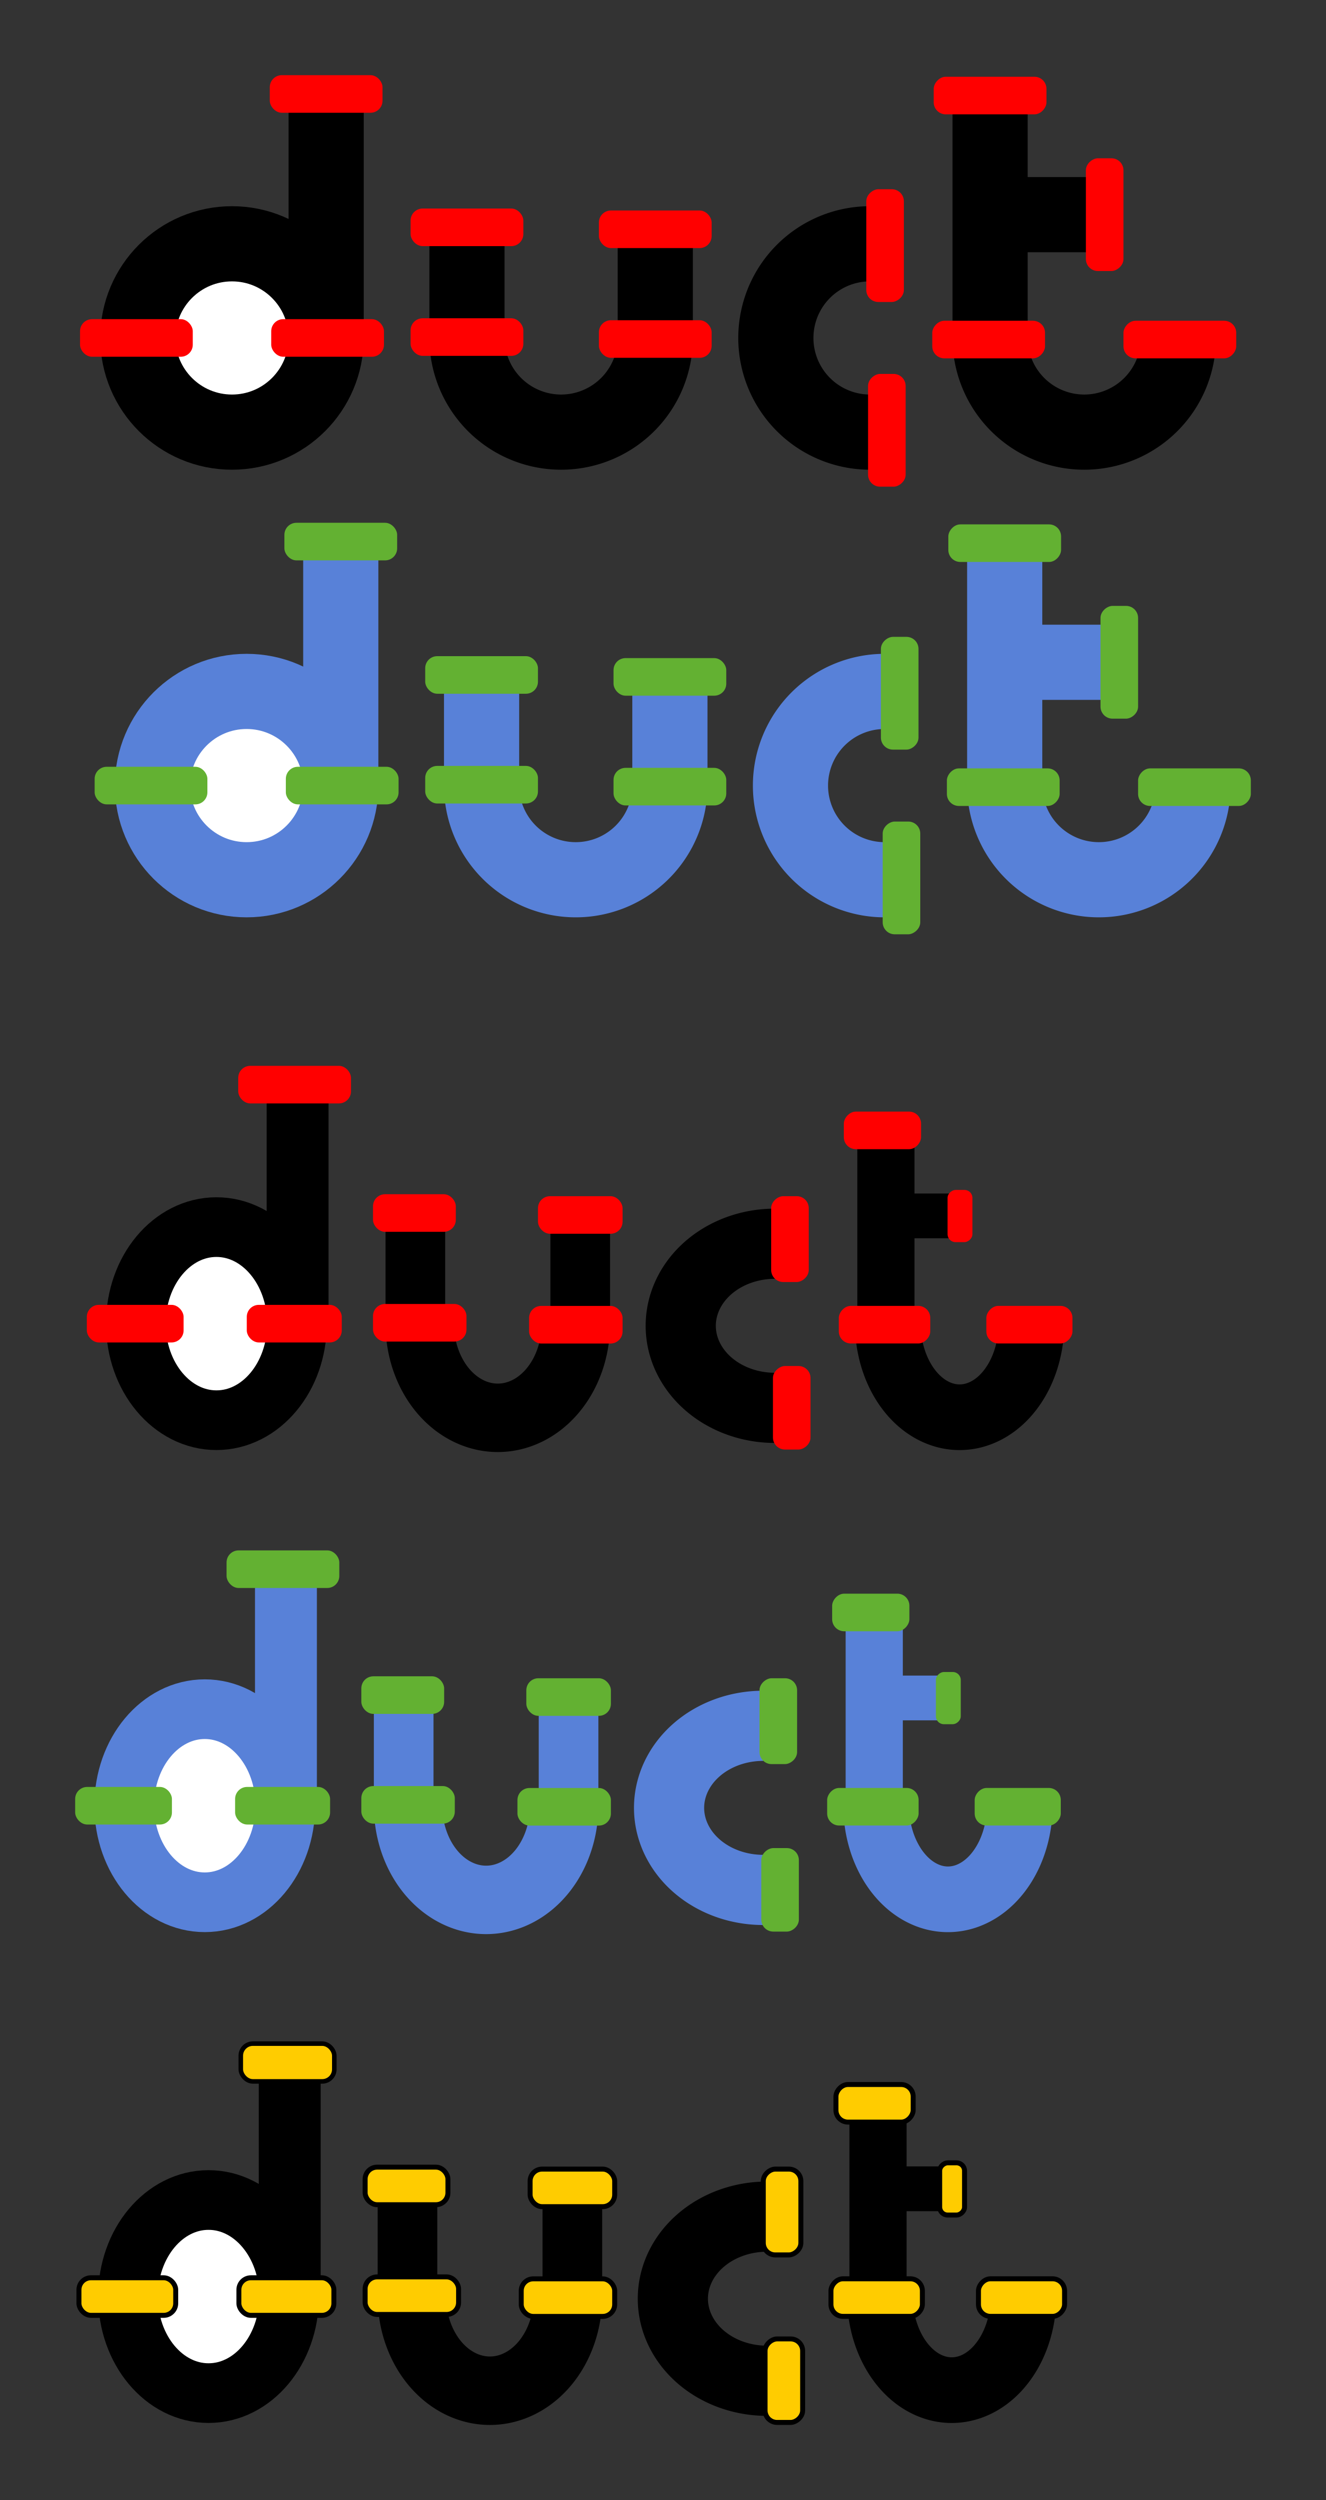 <?xml version="1.0" encoding="UTF-8" standalone="no"?>
<!-- Created with Inkscape (http://www.inkscape.org/) -->

<svg
   xmlns:dc="http://purl.org/dc/elements/1.1/"
   xmlns:cc="http://creativecommons.org/ns#"
   xmlns:rdf="http://www.w3.org/1999/02/22-rdf-syntax-ns#"
   xmlns:svg="http://www.w3.org/2000/svg"
   xmlns="http://www.w3.org/2000/svg"
   xmlns:sodipodi="http://sodipodi.sourceforge.net/DTD/sodipodi-0.dtd"
   xmlns:inkscape="http://www.inkscape.org/namespaces/inkscape"
   width="282.26mm"
   height="532.142mm"
   viewBox="0 0 282.26 532.142"
   version="1.1"
   id="svg8"
   inkscape:version="0.92.4 (5da689c313, 2019-01-14)"
   sodipodi:docname="duct-logo-designs.svg"
   inkscape:export-filename="/home/practicalli/projects/practicalli/graphic-design/duct-logo-designs.png"
   inkscape:export-xdpi="90"
   inkscape:export-ydpi="90">
  <rect x="0" y="0" width="282.26" height="532.142" fill="#333333" stroke="none"/>
  <defs
     id="defs2">
    <path
       d="m 26,-248 h -52 c -16,25 -17,51 -18,74 l -50,20 c -15,-21 -31,-30 -66,-43 l -37,37 c 13,35 22,51 43,66 l -20,50 c -23,1 -49,2 -74,18 v 52 c 25,16 51,17 74,18 l 20,50 c -21,15 -30,31 -43,66 l 37,37 c 35,-13 51,-22 66,-43 l 50,20 c 1,23 2,49 18,74 h 52 c 16,-25 17,-51 18,-74 l 50,-20 c 15,21 31,30 66,43 l 37,-37 C 184,125 175,109 154,94 l 20,-50 c 23,-1 49,-2 74,-18 v -52 c -25,-16 -51,-17 -74,-18 l -20,-50 c 21,-15 30,-31 43,-66 l -37,-37 c -35,13 -51,22 -66,43 l -50,-20 c -1,-23 -2,-49 -18,-74 z M 0,-80 c 44,0 80,36 80,80 0,44 -36,80 -80,80 -44,0 -80,-36 -80,-80 0,-44 36,-80 80,-80 z"
       id="c"
       inkscape:connector-curvature="0" />
  </defs>
  <sodipodi:namedview
     id="base"
     pagecolor="#ffffff"
     bordercolor="#666666"
     borderopacity="1.0"
     inkscape:pageopacity="0.0"
     inkscape:pageshadow="2"
     inkscape:zoom="0.7"
     inkscape:cx="415.61142"
     inkscape:cy="724.46949"
     inkscape:document-units="px"
     inkscape:current-layer="layer1"
     showgrid="false"
     inkscape:window-width="1712"
     inkscape:window-height="1406"
     inkscape:window-x="1722"
     inkscape:window-y="4"
     inkscape:window-maximized="0"
     units="mm"
     showguides="true"
     inkscape:guide-bbox="true"
     fit-margin-top="16"
     fit-margin-left="16"
     fit-margin-right="16"
     fit-margin-bottom="16">
    <sodipodi:guide
       position="309.513,56.927"
       orientation="1,0"
       id="guide3716"
       inkscape:locked="false" />
  </sodipodi:namedview>
  <g
     inkscape:label="Layer 1"
     inkscape:groupmode="layer"
     id="layer1"
     transform="translate(338.219,499.514)">
    <g
       id="g4025"
       transform="translate(-5.67,-203.351)">
      <g
         id="g1825">
        <circle
           style="opacity:1;fill:#ffffff;fill-opacity:1;stroke:#000000;stroke-width:16;stroke-miterlimit:4;stroke-dasharray:none;stroke-opacity:1"
           id="path3093"
           cx="-283.165"
           cy="-224.229"
           r="20.043" />
        <rect
           style="opacity:1;fill:#ffffff;fill-opacity:1;stroke:#000000;stroke-width:11.089;stroke-miterlimit:4;stroke-dasharray:none;stroke-opacity:1"
           id="rect3095"
           width="4.911"
           height="42.637"
           x="-265.578"
           y="-273.443" />
        <rect
           style="opacity:1;fill:#ff0000;fill-opacity:1;stroke:#000000;stroke-width:0;stroke-miterlimit:4;stroke-dasharray:none;stroke-opacity:1"
           id="rect3097-6"
           width="24"
           height="8"
           x="-274.816"
           y="-228.229"
           ry="2.559" />
        <rect
           style="opacity:1;fill:#ff0000;fill-opacity:1;stroke:#000000;stroke-width:0;stroke-miterlimit:4;stroke-dasharray:none;stroke-opacity:1"
           id="rect3097-6-5"
           width="24"
           height="8"
           x="-315.515"
           y="-228.229"
           ry="2.559" />
        <rect
           style="opacity:1;fill:#ff0000;fill-opacity:1;stroke:#000000;stroke-width:0;stroke-miterlimit:4;stroke-dasharray:none;stroke-opacity:1"
           id="rect3097-6-3"
           width="24"
           height="8"
           x="-275.123"
           y="-280.163"
           ry="2.559" />
      </g>
      <g
         transform="translate(-6.353)"
         id="g1880">
        <path
           inkscape:connector-curvature="0"
           style="opacity:1;fill:none;fill-opacity:1;stroke:#000000;stroke-width:16;stroke-miterlimit:4;stroke-dasharray:none;stroke-opacity:1"
           d="m -186.71,-224.229 v 0 a 20.043,20.043 0 0 1 -20.043,20.043 20.043,20.043 0 0 1 -20.043,-20.043"
           id="path1704" />
        <rect
           style="opacity:1;fill:#ffffff;fill-opacity:1;stroke:#000000;stroke-width:8.339;stroke-miterlimit:4;stroke-dasharray:none;stroke-opacity:1"
           id="rect3095-0"
           width="7.661"
           height="15.457"
           x="-230.626"
           y="-245.551" />
        <rect
           style="opacity:1;fill:#ff0000;fill-opacity:1;stroke:#000000;stroke-width:0;stroke-miterlimit:4;stroke-dasharray:none;stroke-opacity:1"
           id="rect3097-6-9"
           width="24"
           height="8"
           x="-238.796"
           y="-228.418"
           ry="2.559" />
        <rect
           style="opacity:1;fill:#ff0000;fill-opacity:1;stroke:#000000;stroke-width:0;stroke-miterlimit:4;stroke-dasharray:none;stroke-opacity:1"
           id="rect3097-6-3-3"
           width="24"
           height="8"
           x="-238.796"
           y="-251.777"
           ry="2.559" />
        <rect
           style="opacity:1;fill:#ffffff;fill-opacity:1;stroke:#000000;stroke-width:8.339;stroke-miterlimit:4;stroke-dasharray:none;stroke-opacity:1"
           id="rect3095-0-6"
           width="7.661"
           height="15.457"
           x="-190.541"
           y="-245.135" />
        <rect
           style="opacity:1;fill:#ff0000;fill-opacity:1;stroke:#000000;stroke-width:0;stroke-miterlimit:4;stroke-dasharray:none;stroke-opacity:1"
           id="rect3097-6-9-0"
           width="24"
           height="8"
           x="-198.71"
           y="-228.002"
           ry="2.559" />
        <rect
           style="opacity:1;fill:#ff0000;fill-opacity:1;stroke:#000000;stroke-width:0;stroke-miterlimit:4;stroke-dasharray:none;stroke-opacity:1"
           id="rect3097-6-3-3-6"
           width="24"
           height="8"
           x="-198.71"
           y="-251.361"
           ry="2.559" />
      </g>
      <g
         transform="translate(-17.462)"
         id="g1894">
        <rect
           style="opacity:1;fill:#ffffff;fill-opacity:1;stroke:#000000;stroke-width:11.089;stroke-miterlimit:4;stroke-dasharray:none;stroke-opacity:1"
           id="rect3095-9"
           width="4.911"
           height="42.637"
           x="101.876"
           y="-273.443"
           transform="scale(-1,1)" />
        <rect
           style="opacity:1;fill:#ff0000;fill-opacity:1;stroke:#000000;stroke-width:0;stroke-miterlimit:4;stroke-dasharray:none;stroke-opacity:1"
           id="rect3097-6-3-7"
           width="24"
           height="8"
           x="92.331"
           y="-279.825"
           ry="2.559"
           transform="scale(-1,1)" />
        <path
           inkscape:connector-curvature="0"
           style="opacity:1;fill:none;fill-opacity:1;stroke:#000000;stroke-width:16;stroke-miterlimit:4;stroke-dasharray:none;stroke-opacity:1"
           d="m -64.246,-224.229 v 0 a 20.043,20.043 0 0 1 -20.043,20.043 20.043,20.043 0 0 1 -20.043,-20.043"
           id="path1704-2" />
        <rect
           style="opacity:1;fill:#ff0000;fill-opacity:1;stroke:#000000;stroke-width:0;stroke-miterlimit:4;stroke-dasharray:none;stroke-opacity:1"
           id="rect3097-6-5-2"
           width="24"
           height="8"
           x="51.939"
           y="-227.891"
           ry="2.559"
           transform="scale(-1,1)" />
        <rect
           style="opacity:1;fill:#ff0000;fill-opacity:1;stroke:#000000;stroke-width:0;stroke-miterlimit:4;stroke-dasharray:none;stroke-opacity:1"
           id="rect3097-6-1"
           width="24"
           height="8"
           x="92.638"
           y="-227.891"
           ry="2.559"
           transform="scale(-1,1)" />
        <rect
           style="opacity:1;fill:#ffffff;fill-opacity:1;stroke:#000000;stroke-width:8.339;stroke-miterlimit:4;stroke-dasharray:none;stroke-opacity:1"
           id="rect3095-0-1"
           width="7.661"
           height="15.457"
           x="-254.305"
           y="82.165"
           transform="rotate(90)" />
        <rect
           style="opacity:1;fill:#ff0000;fill-opacity:1;stroke:#000000;stroke-width:0;stroke-miterlimit:4;stroke-dasharray:none;stroke-opacity:1"
           id="rect3097-6-3-3-8"
           width="24"
           height="8"
           x="-262.474"
           y="75.939"
           ry="2.559"
           transform="rotate(90)" />
      </g>
      <g
         transform="translate(-13.744)"
         id="g1885">
        <path
           style="opacity:1;fill:none;fill-opacity:1;stroke:#000000;stroke-width:16;stroke-miterlimit:4;stroke-dasharray:none;stroke-opacity:1"
           d="m -133.61,-204.187 a 20.043,20.043 0 0 1 -20.043,-20.043 20.043,20.043 0 0 1 20.043,-20.043"
           id="path3093-5"
           inkscape:connector-curvature="0" />
        <rect
           style="opacity:1;fill:#ff0000;fill-opacity:1;stroke:#000000;stroke-width:0;stroke-miterlimit:4;stroke-dasharray:none;stroke-opacity:1"
           id="rect3097-6-3-3-8-7"
           width="24"
           height="8"
           x="-255.884"
           y="126.402"
           ry="2.559"
           transform="rotate(90)" />
        <rect
           style="opacity:1;fill:#ff0000;fill-opacity:1;stroke:#000000;stroke-width:0;stroke-miterlimit:4;stroke-dasharray:none;stroke-opacity:1"
           id="rect3097-6-3-3-8-9"
           width="24"
           height="8"
           x="-216.574"
           y="126.024"
           ry="2.559"
           transform="rotate(90)" />
      </g>
    </g>
    <ellipse
       style="opacity:1;fill:#ffffff;fill-opacity:1;stroke:#000000;stroke-width:12.7;stroke-miterlimit:4;stroke-dasharray:none;stroke-opacity:1"
       id="path3093-0"
       cx="-292.149"
       cy="-217.779"
       rx="17.148"
       ry="20.55" />
    <rect
       style="opacity:1;fill:#ffffff;fill-opacity:1;stroke:#000000;stroke-width:9.54;stroke-miterlimit:4;stroke-dasharray:none;stroke-opacity:1"
       id="rect3095-2"
       width="3.636"
       height="42.637"
       x="-276.688"
       y="-266.993" />
    <rect
       style="opacity:1;fill:#ff0000;fill-opacity:1;stroke:#000000;stroke-width:0;stroke-miterlimit:4;stroke-dasharray:none;stroke-opacity:1"
       id="rect3097-6-37"
       width="20.22"
       height="8"
       x="-285.689"
       y="-221.779"
       ry="2.559" />
    <rect
       style="opacity:1;fill:#ff0000;fill-opacity:1;stroke:#000000;stroke-width:0;stroke-miterlimit:4;stroke-dasharray:none;stroke-opacity:1"
       id="rect3097-6-5-5"
       width="20.598"
       height="8"
       x="-319.736"
       y="-221.779"
       ry="2.559" />
    <rect
       style="opacity:1;fill:#ff0000;fill-opacity:1;stroke:#000000;stroke-width:0;stroke-miterlimit:4;stroke-dasharray:none;stroke-opacity:1"
       id="rect3097-6-3-9"
       width="24"
       height="8"
       x="-287.508"
       y="-272.654"
       ry="2.559" />
    <path
       inkscape:connector-curvature="0"
       style="opacity:1;fill:none;fill-opacity:1;stroke:#000000;stroke-width:14.568;stroke-miterlimit:4;stroke-dasharray:none;stroke-opacity:1"
       d="m -215.642,-217.779 v 0 a 16.614,20.043 0 0 1 -16.614,20.043 16.614,20.043 0 0 1 -16.614,-20.043"
       id="path1704-28" />
    <rect
       style="opacity:1;fill:#ffffff;fill-opacity:1;stroke:#000000;stroke-width:7.176;stroke-miterlimit:4;stroke-dasharray:none;stroke-opacity:1"
       id="rect3095-0-9"
       width="5.524"
       height="15.873"
       x="-252.567"
       y="-239.309" />
    <rect
       style="opacity:1;fill:#ff0000;fill-opacity:1;stroke:#000000;stroke-width:0;stroke-miterlimit:4;stroke-dasharray:none;stroke-opacity:1"
       id="rect3097-6-9-7"
       width="19.895"
       height="8"
       x="-258.819"
       y="-221.967"
       ry="2.559" />
    <rect
       style="opacity:1;fill:#ff0000;fill-opacity:1;stroke:#000000;stroke-width:0;stroke-miterlimit:4;stroke-dasharray:none;stroke-opacity:1"
       id="rect3097-6-3-3-3"
       width="17.627"
       height="8"
       x="-258.819"
       y="-245.327"
       ry="2.559" />
    <rect
       style="opacity:1;fill:#ffffff;fill-opacity:1;stroke:#000000;stroke-width:7.176;stroke-miterlimit:4;stroke-dasharray:none;stroke-opacity:1"
       id="rect3095-0-6-6"
       width="5.524"
       height="15.873"
       x="-217.471"
       y="-238.893" />
    <rect
       style="opacity:1;fill:#ff0000;fill-opacity:1;stroke:#000000;stroke-width:0;stroke-miterlimit:4;stroke-dasharray:none;stroke-opacity:1"
       id="rect3097-6-9-0-1"
       width="19.895"
       height="8"
       x="-225.59"
       y="-221.552"
       ry="2.559" />
    <rect
       style="opacity:1;fill:#ff0000;fill-opacity:1;stroke:#000000;stroke-width:0;stroke-miterlimit:4;stroke-dasharray:none;stroke-opacity:1"
       id="rect3097-6-3-3-6-2"
       width="18.005"
       height="8"
       x="-223.7"
       y="-244.911"
       ry="2.559" />
    <rect
       style="opacity:1;fill:#ffffff;fill-opacity:1;stroke:#000000;stroke-width:8.531;stroke-miterlimit:4;stroke-dasharray:none;stroke-opacity:1"
       id="rect3095-9-3"
       width="3.64"
       height="34.051"
       x="147.82"
       y="-254.297"
       transform="scale(-1,1)" />
    <rect
       style="opacity:1;fill:#ff0000;fill-opacity:1;stroke:#000000;stroke-width:0;stroke-miterlimit:4;stroke-dasharray:none;stroke-opacity:1"
       id="rect3097-6-3-7-1"
       width="16.44"
       height="8"
       x="142.158"
       y="-262.913"
       ry="2.559"
       transform="scale(-1,1)" />
    <path
       inkscape:connector-curvature="0"
       style="opacity:1;fill:none;fill-opacity:1;stroke:#000000;stroke-width:13.976;stroke-miterlimit:4;stroke-dasharray:none;stroke-opacity:1"
       d="m -118.66,-217.901 v 0 a 15.292,20.043 0 0 1 -15.292,20.043 15.292,20.043 0 0 1 -15.292,-20.043"
       id="path1704-2-9" />
    <rect
       style="opacity:1;fill:#ff0000;fill-opacity:1;stroke:#000000;stroke-width:0;stroke-miterlimit:4;stroke-dasharray:none;stroke-opacity:1"
       id="rect3097-6-5-2-4"
       width="18.33"
       height="8"
       x="109.93"
       y="-221.562"
       ry="2.559"
       transform="scale(-1,1)" />
    <rect
       style="opacity:1;fill:#ff0000;fill-opacity:1;stroke:#000000;stroke-width:0;stroke-miterlimit:4;stroke-dasharray:none;stroke-opacity:1"
       id="rect3097-6-1-7"
       width="19.464"
       height="8"
       x="140.197"
       y="-221.562"
       ry="2.559"
       transform="scale(-1,1)" />
    <rect
       style="opacity:1;fill:#ffffff;fill-opacity:1;stroke:#000000;stroke-width:4.97;stroke-miterlimit:4;stroke-dasharray:none;stroke-opacity:1"
       id="rect3095-0-1-8"
       width="4.56"
       height="9.225"
       x="-242.997"
       y="136.246"
       transform="rotate(90)" />
    <rect
       style="opacity:1;fill:#ff0000;fill-opacity:1;stroke:#000000;stroke-width:0;stroke-miterlimit:4;stroke-dasharray:none;stroke-opacity:1"
       id="rect3097-6-3-3-8-4"
       width="11.112"
       height="5.292"
       x="-246.241"
       y="131.223"
       ry="1.693"
       transform="rotate(90)" />
    <path
       style="opacity:1;fill:none;fill-opacity:1;stroke:#000000;stroke-width:14.937;stroke-miterlimit:4;stroke-dasharray:none;stroke-opacity:1"
       d="m -173.27,-199.856 a 20.043,17.467 0 0 1 -20.043,-17.467 20.043,17.467 0 0 1 20.043,-17.467"
       id="path3093-5-0"
       inkscape:connector-curvature="0" />
    <rect
       style="opacity:1;fill:#ff0000;fill-opacity:1;stroke:#000000;stroke-width:0;stroke-miterlimit:4;stroke-dasharray:none;stroke-opacity:1"
       id="rect3097-6-3-3-8-7-3"
       width="18.27"
       height="8"
       x="-244.911"
       y="166.063"
       ry="2.559"
       transform="rotate(90)" />
    <rect
       style="opacity:1;fill:#ff0000;fill-opacity:1;stroke:#000000;stroke-width:0;stroke-miterlimit:4;stroke-dasharray:none;stroke-opacity:1"
       id="rect3097-6-3-3-8-9-6"
       width="17.776"
       height="8"
       x="-208.763"
       y="165.685"
       ry="2.559"
       transform="rotate(90)" />
    <g
       id="g4049">
      <circle
         r="20.043"
         cy="-332.306"
         cx="-285.723"
         id="path3093-06"
         style="opacity:1;fill:#ffffff;fill-opacity:1;stroke:#5881d8;stroke-width:16;stroke-miterlimit:4;stroke-dasharray:none;stroke-opacity:1" />
      <rect
         y="-381.52"
         x="-268.136"
         height="42.637"
         width="4.911"
         id="rect3095-3"
         style="opacity:1;fill:#ffffff;fill-opacity:1;stroke:#5881d8;stroke-width:11.089;stroke-miterlimit:4;stroke-dasharray:none;stroke-opacity:1" />
      <rect
         ry="2.559"
         y="-336.306"
         x="-277.373"
         height="8"
         width="24"
         id="rect3097-6-2"
         style="opacity:1;fill:#63b132;fill-opacity:1;stroke:#000000;stroke-width:0;stroke-miterlimit:4;stroke-dasharray:none;stroke-opacity:1" />
      <rect
         ry="2.559"
         y="-336.306"
         x="-318.073"
         height="8"
         width="24"
         id="rect3097-6-5-0"
         style="opacity:1;fill:#63b132;fill-opacity:1;stroke:#000000;stroke-width:0;stroke-miterlimit:4;stroke-dasharray:none;stroke-opacity:1" />
      <rect
         ry="2.559"
         y="-388.24"
         x="-277.68"
         height="8"
         width="24"
         id="rect3097-6-3-6"
         style="opacity:1;fill:#63b132;fill-opacity:1;stroke:#000000;stroke-width:0;stroke-miterlimit:4;stroke-dasharray:none;stroke-opacity:1" />
      <path
         id="path1704-5"
         d="m -195.621,-332.306 v 0 a 20.043,20.043 0 0 1 -20.043,20.043 20.043,20.043 0 0 1 -20.043,-20.043"
         style="opacity:1;fill:none;fill-opacity:1;stroke:#5881d8;stroke-width:16;stroke-miterlimit:4;stroke-dasharray:none;stroke-opacity:1"
         inkscape:connector-curvature="0" />
      <rect
         y="-353.627"
         x="-239.537"
         height="15.457"
         width="7.661"
         id="rect3095-0-5"
         style="opacity:1;fill:#ffffff;fill-opacity:1;stroke:#5881d8;stroke-width:8.339;stroke-miterlimit:4;stroke-dasharray:none;stroke-opacity:1" />
      <rect
         ry="2.559"
         y="-336.494"
         x="-247.706"
         height="8"
         width="24"
         id="rect3097-6-9-4"
         style="opacity:1;fill:#63b132;fill-opacity:1;stroke:#63b132;stroke-width:0;stroke-miterlimit:4;stroke-dasharray:none;stroke-opacity:1" />
      <rect
         ry="2.559"
         y="-359.853"
         x="-247.706"
         height="8"
         width="24"
         id="rect3097-6-3-3-7"
         style="opacity:1;fill:#63b132;fill-opacity:1;stroke:#63b132;stroke-width:0;stroke-miterlimit:4;stroke-dasharray:none;stroke-opacity:1" />
      <rect
         y="-353.212"
         x="-199.452"
         height="15.457"
         width="7.661"
         id="rect3095-0-6-65"
         style="opacity:1;fill:#ffffff;fill-opacity:1;stroke:#5881d8;stroke-width:8.339;stroke-miterlimit:4;stroke-dasharray:none;stroke-opacity:1" />
      <rect
         ry="2.559"
         y="-336.078"
         x="-207.621"
         height="8"
         width="24"
         id="rect3097-6-9-0-6"
         style="opacity:1;fill:#63b132;fill-opacity:1;stroke:#63b132;stroke-width:0;stroke-miterlimit:4;stroke-dasharray:none;stroke-opacity:1" />
      <rect
         ry="2.559"
         y="-359.438"
         x="-207.621"
         height="8"
         width="24"
         id="rect3097-6-3-3-6-9"
         style="opacity:1;fill:#63b132;fill-opacity:1;stroke:#63b132;stroke-width:0;stroke-miterlimit:4;stroke-dasharray:none;stroke-opacity:1" />
      <rect
         transform="scale(-1,1)"
         y="-381.52"
         x="121.896"
         height="42.637"
         width="4.911"
         id="rect3095-9-7"
         style="opacity:1;fill:#ffffff;fill-opacity:1;stroke:#5881d8;stroke-width:11.089;stroke-miterlimit:4;stroke-dasharray:none;stroke-opacity:1" />
      <rect
         transform="scale(-1,1)"
         ry="2.559"
         y="-387.901"
         x="112.352"
         height="8"
         width="24"
         id="rect3097-6-3-7-4"
         style="opacity:1;fill:#63b132;fill-opacity:1;stroke:#63b132;stroke-width:0;stroke-miterlimit:4;stroke-dasharray:none;stroke-opacity:1" />
      <path
         id="path1704-2-5"
         d="m -84.267,-332.306 v 0 a 20.043,20.043 0 0 1 -20.043,20.043 20.043,20.043 0 0 1 -20.043,-20.043"
         style="opacity:1;fill:none;fill-opacity:1;stroke:#5881d8;stroke-width:16;stroke-miterlimit:4;stroke-dasharray:none;stroke-opacity:1"
         inkscape:connector-curvature="0" />
      <rect
         transform="scale(-1,1)"
         ry="2.559"
         y="-335.967"
         x="71.959"
         height="8"
         width="24"
         id="rect3097-6-5-2-2"
         style="opacity:1;fill:#63b132;fill-opacity:1;stroke:#63b132;stroke-width:0;stroke-miterlimit:4;stroke-dasharray:none;stroke-opacity:1" />
      <rect
         transform="scale(-1,1)"
         ry="2.559"
         y="-335.967"
         x="112.659"
         height="8"
         width="24"
         id="rect3097-6-1-5"
         style="opacity:1;fill:#63b132;fill-opacity:1;stroke:#63b132;stroke-width:0;stroke-miterlimit:4;stroke-dasharray:none;stroke-opacity:1" />
      <rect
         transform="rotate(90)"
         y="102.185"
         x="-362.381"
         height="15.457"
         width="7.661"
         id="rect3095-0-1-4"
         style="opacity:1;fill:#ffffff;fill-opacity:1;stroke:#5881d8;stroke-width:8.339;stroke-miterlimit:4;stroke-dasharray:none;stroke-opacity:1" />
      <rect
         transform="rotate(90)"
         ry="2.559"
         y="95.959"
         x="-370.55"
         height="8"
         width="24"
         id="rect3097-6-3-3-8-74"
         style="opacity:1;fill:#63b132;fill-opacity:1;stroke:#63b132;stroke-width:0;stroke-miterlimit:4;stroke-dasharray:none;stroke-opacity:1" />
      <path
         inkscape:connector-curvature="0"
         id="path3093-5-3"
         d="m -149.912,-312.263 a 20.043,20.043 0 0 1 -20.043,-20.043 20.043,20.043 0 0 1 20.043,-20.043"
         style="opacity:1;fill:none;fill-opacity:1;stroke:#5881d8;stroke-width:16;stroke-miterlimit:4;stroke-dasharray:none;stroke-opacity:1" />
      <rect
         transform="rotate(90)"
         ry="2.559"
         y="142.704"
         x="-363.96"
         height="8"
         width="24"
         id="rect3097-6-3-3-8-7-0"
         style="opacity:1;fill:#63b132;fill-opacity:1;stroke:#63b132;stroke-width:0;stroke-miterlimit:4;stroke-dasharray:none;stroke-opacity:1" />
      <rect
         transform="rotate(90)"
         ry="2.559"
         y="142.326"
         x="-324.651"
         height="8"
         width="24"
         id="rect3097-6-3-3-8-9-7"
         style="opacity:1;fill:#63b132;fill-opacity:1;stroke:#63b132;stroke-width:0;stroke-miterlimit:4;stroke-dasharray:none;stroke-opacity:1" />
    </g>
    <ellipse
       style="opacity:1;fill:#ffffff;fill-opacity:1;stroke:#5881d8;stroke-width:12.7;stroke-miterlimit:4;stroke-dasharray:none;stroke-opacity:1"
       id="path3093-0-1"
       cx="-294.632"
       cy="-115.171"
       rx="17.148"
       ry="20.55" />
    <rect
       style="opacity:1;fill:#ffffff;fill-opacity:1;stroke:#5881d8;stroke-width:9.54;stroke-miterlimit:4;stroke-dasharray:none;stroke-opacity:1"
       id="rect3095-2-7"
       width="3.636"
       height="42.637"
       x="-279.171"
       y="-164.386" />
    <rect
       style="opacity:1;fill:#63b132;fill-opacity:1;stroke:#000000;stroke-width:0;stroke-miterlimit:4;stroke-dasharray:none;stroke-opacity:1"
       id="rect3097-6-37-2"
       width="20.22"
       height="8"
       x="-288.173"
       y="-119.171"
       ry="2.559" />
    <rect
       style="opacity:1;fill:#63b132;fill-opacity:1;stroke:#000000;stroke-width:0;stroke-miterlimit:4;stroke-dasharray:none;stroke-opacity:1"
       id="rect3097-6-5-5-7"
       width="20.598"
       height="8"
       x="-322.219"
       y="-119.171"
       ry="2.559" />
    <rect
       style="opacity:1;fill:#63b132;fill-opacity:1;stroke:#000000;stroke-width:0;stroke-miterlimit:4;stroke-dasharray:none;stroke-opacity:1"
       id="rect3097-6-3-9-2"
       width="24"
       height="8"
       x="-289.992"
       y="-169.518"
       ry="2.559" />
    <path
       inkscape:connector-curvature="0"
       style="opacity:1;fill:none;fill-opacity:1;stroke:#5881d8;stroke-width:14.568;stroke-miterlimit:4;stroke-dasharray:none;stroke-opacity:1"
       d="m -218.126,-115.171 v 0 a 16.614,20.043 0 0 1 -16.614,20.043 16.614,20.043 0 0 1 -16.614,-20.043"
       id="path1704-28-2" />
    <rect
       style="opacity:1;fill:#ffffff;fill-opacity:1;stroke:#5881d8;stroke-width:7.176;stroke-miterlimit:4;stroke-dasharray:none;stroke-opacity:1"
       id="rect3095-0-9-6"
       width="5.524"
       height="15.873"
       x="-255.051"
       y="-136.702" />
    <rect
       style="opacity:1;fill:#63b132;fill-opacity:1;stroke:#000000;stroke-width:0;stroke-miterlimit:4;stroke-dasharray:none;stroke-opacity:1"
       id="rect3097-6-9-7-1"
       width="19.895"
       height="8"
       x="-261.303"
       y="-119.36"
       ry="2.559" />
    <rect
       style="opacity:1;fill:#63b132;fill-opacity:1;stroke:#000000;stroke-width:0;stroke-miterlimit:4;stroke-dasharray:none;stroke-opacity:1"
       id="rect3097-6-3-3-3-0"
       width="17.627"
       height="8"
       x="-261.303"
       y="-142.719"
       ry="2.559" />
    <rect
       style="opacity:1;fill:#ffffff;fill-opacity:1;stroke:#5881d8;stroke-width:7.176;stroke-miterlimit:4;stroke-dasharray:none;stroke-opacity:1"
       id="rect3095-0-6-6-6"
       width="5.524"
       height="15.873"
       x="-219.955"
       y="-136.286" />
    <rect
       style="opacity:1;fill:#63b132;fill-opacity:1;stroke:#000000;stroke-width:0;stroke-miterlimit:4;stroke-dasharray:none;stroke-opacity:1"
       id="rect3097-6-9-0-1-1"
       width="19.895"
       height="8"
       x="-228.074"
       y="-118.944"
       ry="2.559" />
    <rect
       style="opacity:1;fill:#63b132;fill-opacity:1;stroke:#000000;stroke-width:0;stroke-miterlimit:4;stroke-dasharray:none;stroke-opacity:1"
       id="rect3097-6-3-3-6-2-5"
       width="18.005"
       height="8"
       x="-226.184"
       y="-142.303"
       ry="2.559" />
    <rect
       style="opacity:1;fill:#ffffff;fill-opacity:1;stroke:#5881d8;stroke-width:8.531;stroke-miterlimit:4;stroke-dasharray:none;stroke-opacity:1"
       id="rect3095-9-3-9"
       width="3.64"
       height="34.051"
       x="150.303"
       y="-151.689"
       transform="scale(-1,1)" />
    <rect
       style="opacity:1;fill:#63b132;fill-opacity:1;stroke:#000000;stroke-width:0;stroke-miterlimit:4;stroke-dasharray:none;stroke-opacity:1"
       id="rect3097-6-3-7-1-4"
       width="16.44"
       height="8"
       x="144.642"
       y="-160.306"
       ry="2.559"
       transform="scale(-1,1)" />
    <path
       inkscape:connector-curvature="0"
       style="opacity:1;fill:none;fill-opacity:1;stroke:#5881d8;stroke-width:13.976;stroke-miterlimit:4;stroke-dasharray:none;stroke-opacity:1"
       d="m -121.143,-115.293 v 0 a 15.292,20.043 0 0 1 -15.292,20.043 15.292,20.043 0 0 1 -15.292,-20.043"
       id="path1704-2-9-9" />
    <rect
       style="opacity:1;fill:#63b132;fill-opacity:1;stroke:#000000;stroke-width:0;stroke-miterlimit:4;stroke-dasharray:none;stroke-opacity:1"
       id="rect3097-6-5-2-4-0"
       width="18.33"
       height="8"
       x="112.414"
       y="-118.955"
       ry="2.559"
       transform="scale(-1,1)" />
    <rect
       style="opacity:1;fill:#63b132;fill-opacity:1;stroke:#000000;stroke-width:0;stroke-miterlimit:4;stroke-dasharray:none;stroke-opacity:1"
       id="rect3097-6-1-7-9"
       width="19.464"
       height="8"
       x="142.681"
       y="-118.955"
       ry="2.559"
       transform="scale(-1,1)" />
    <rect
       style="opacity:1;fill:#ffffff;fill-opacity:1;stroke:#5881d8;stroke-width:4.97;stroke-miterlimit:4;stroke-dasharray:none;stroke-opacity:1"
       id="rect3095-0-1-8-1"
       width="4.56"
       height="9.225"
       x="-140.39"
       y="138.729"
       transform="rotate(90)" />
    <rect
       style="opacity:1;fill:#63b132;fill-opacity:1;stroke:#000000;stroke-width:0;stroke-miterlimit:4;stroke-dasharray:none;stroke-opacity:1"
       id="rect3097-6-3-3-8-4-7"
       width="11.112"
       height="5.292"
       x="-143.634"
       y="133.707"
       ry="1.693"
       transform="rotate(90)" />
    <path
       style="opacity:1;fill:none;fill-opacity:1;stroke:#5881d8;stroke-width:14.937;stroke-miterlimit:4;stroke-dasharray:none;stroke-opacity:1"
       d="m -175.754,-97.249 a 20.043,17.467 0 0 1 -20.043,-17.467 20.043,17.467 0 0 1 20.043,-17.467"
       id="path3093-5-0-7"
       inkscape:connector-curvature="0" />
    <rect
       style="opacity:1;fill:#63b132;fill-opacity:1;stroke:#000000;stroke-width:0;stroke-miterlimit:4;stroke-dasharray:none;stroke-opacity:1"
       id="rect3097-6-3-3-8-7-3-1"
       width="18.27"
       height="8"
       x="-142.303"
       y="168.546"
       ry="2.559"
       transform="rotate(90)" />
    <rect
       style="opacity:1;fill:#63b132;fill-opacity:1;stroke:#000000;stroke-width:0;stroke-miterlimit:4;stroke-dasharray:none;stroke-opacity:1"
       id="rect3097-6-3-3-8-9-6-1"
       width="17.776"
       height="8"
       x="-106.155"
       y="168.168"
       ry="2.559"
       transform="rotate(90)" />
    <ellipse
       style="opacity:1;fill:#ffffff;fill-opacity:1;stroke:#000000;stroke-width:12.7;stroke-miterlimit:4;stroke-dasharray:none;stroke-opacity:1"
       id="path3093-0-9"
       cx="-293.827"
       cy="-10.699"
       rx="17.148"
       ry="20.55" />
    <rect
       style="opacity:1;fill:#ffffff;fill-opacity:1;stroke:#000000;stroke-width:9.54;stroke-miterlimit:4;stroke-dasharray:none;stroke-opacity:1"
       id="rect3095-2-77"
       width="3.636"
       height="42.637"
       x="-278.366"
       y="-59.913" />
    <rect
       style="opacity:1;fill:#ffcc00;fill-opacity:1;stroke:#000000;stroke-width:1.058;stroke-miterlimit:4;stroke-dasharray:none;stroke-opacity:1"
       id="rect3097-6-37-6"
       width="20.22"
       height="8"
       x="-287.367"
       y="-14.699"
       ry="2.559" />
    <rect
       style="opacity:1;fill:#ffcc00;fill-opacity:1;stroke:#000000;stroke-width:1.058;stroke-miterlimit:4;stroke-dasharray:none;stroke-opacity:1"
       id="rect3097-6-5-5-73"
       width="20.598"
       height="8"
       x="-321.414"
       y="-14.699"
       ry="2.559" />
    <rect
       style="opacity:1;fill:#ffcc00;fill-opacity:1;stroke:#000000;stroke-width:0.966;stroke-miterlimit:4;stroke-dasharray:none;stroke-opacity:1"
       id="rect3097-6-3-9-6"
       width="19.907"
       height="8.041"
       x="-286.963"
       y="-64.537"
       ry="2.572" />
    <path
       inkscape:connector-curvature="0"
       style="opacity:1;fill:none;fill-opacity:1;stroke:#000000;stroke-width:14.568;stroke-miterlimit:4;stroke-dasharray:none;stroke-opacity:1"
       d="m -217.321,-10.699 v 0 a 16.614,20.043 0 0 1 -16.614,20.043 16.614,20.043 0 0 1 -16.614,-20.043"
       id="path1704-28-5" />
    <rect
       style="opacity:1;fill:#ffffff;fill-opacity:1;stroke:#000000;stroke-width:7.176;stroke-miterlimit:4;stroke-dasharray:none;stroke-opacity:1"
       id="rect3095-0-9-63"
       width="5.524"
       height="15.873"
       x="-254.246"
       y="-32.229" />
    <rect
       style="opacity:1;fill:#ffcc00;fill-opacity:1;stroke:#000000;stroke-width:1.058;stroke-miterlimit:4;stroke-dasharray:none;stroke-opacity:1"
       id="rect3097-6-9-7-9"
       width="19.895"
       height="8"
       x="-260.497"
       y="-14.887"
       ry="2.559" />
    <rect
       style="opacity:1;fill:#ffcc00;fill-opacity:1;stroke:#000000;stroke-width:1.058;stroke-miterlimit:4;stroke-dasharray:none;stroke-opacity:1"
       id="rect3097-6-3-3-3-4"
       width="17.627"
       height="8"
       x="-260.497"
       y="-38.247"
       ry="2.559" />
    <rect
       style="opacity:1;fill:#ffffff;fill-opacity:1;stroke:#000000;stroke-width:7.176;stroke-miterlimit:4;stroke-dasharray:none;stroke-opacity:1"
       id="rect3095-0-6-6-8"
       width="5.524"
       height="15.873"
       x="-219.149"
       y="-31.813" />
    <rect
       style="opacity:1;fill:#ffcc00;fill-opacity:1;stroke:#000000;stroke-width:1.058;stroke-miterlimit:4;stroke-dasharray:none;stroke-opacity:1"
       id="rect3097-6-9-0-1-12"
       width="19.895"
       height="8"
       x="-227.268"
       y="-14.471"
       ry="2.559" />
    <rect
       style="opacity:1;fill:#ffcc00;fill-opacity:1;stroke:#000000;stroke-width:1.058;stroke-miterlimit:4;stroke-dasharray:none;stroke-opacity:1"
       id="rect3097-6-3-3-6-2-9"
       width="18.005"
       height="8"
       x="-225.378"
       y="-37.831"
       ry="2.559" />
    <rect
       style="opacity:1;fill:#ffffff;fill-opacity:1;stroke:#000000;stroke-width:8.531;stroke-miterlimit:4;stroke-dasharray:none;stroke-opacity:1"
       id="rect3095-9-3-3"
       width="3.64"
       height="34.051"
       x="149.498"
       y="-47.217"
       transform="scale(-1,1)" />
    <rect
       style="opacity:1;fill:#ffcc00;fill-opacity:1;stroke:#000000;stroke-width:1.058;stroke-miterlimit:4;stroke-dasharray:none;stroke-opacity:1"
       id="rect3097-6-3-7-1-9"
       width="16.44"
       height="8"
       x="143.836"
       y="-55.833"
       ry="2.559"
       transform="scale(-1,1)" />
    <path
       inkscape:connector-curvature="0"
       style="opacity:1;fill:none;fill-opacity:1;stroke:#000000;stroke-width:13.976;stroke-miterlimit:4;stroke-dasharray:none;stroke-opacity:1"
       d="m -120.338,-10.821 v 0 a 15.292,20.043 0 0 1 -15.292,20.043 15.292,20.043 0 0 1 -15.292,-20.043"
       id="path1704-2-9-0" />
    <rect
       style="opacity:1;fill:#ffcc00;fill-opacity:1;stroke:#000000;stroke-width:1.058;stroke-miterlimit:4;stroke-dasharray:none;stroke-opacity:1"
       id="rect3097-6-5-2-4-8"
       width="18.33"
       height="8"
       x="111.608"
       y="-14.482"
       ry="2.559"
       transform="scale(-1,1)" />
    <rect
       style="opacity:1;fill:#ffcc00;fill-opacity:1;stroke:#000000;stroke-width:1.058;stroke-miterlimit:4;stroke-dasharray:none;stroke-opacity:1"
       id="rect3097-6-1-7-8"
       width="19.464"
       height="8"
       x="141.875"
       y="-14.482"
       ry="2.559"
       transform="scale(-1,1)" />
    <rect
       style="opacity:1;fill:#ffffff;fill-opacity:1;stroke:#000000;stroke-width:4.97;stroke-miterlimit:4;stroke-dasharray:none;stroke-opacity:1"
       id="rect3095-0-1-8-5"
       width="4.56"
       height="9.225"
       x="-35.917"
       y="137.924"
       transform="rotate(90)" />
    <rect
       style="opacity:1;fill:#ffcc00;fill-opacity:1;stroke:#000000;stroke-width:1.058;stroke-miterlimit:4;stroke-dasharray:none;stroke-opacity:1"
       id="rect3097-6-3-3-8-4-0"
       width="11.112"
       height="5.292"
       x="-39.161"
       y="132.902"
       ry="1.693"
       transform="rotate(90)" />
    <path
       style="opacity:1;fill:none;fill-opacity:1;stroke:#000000;stroke-width:14.937;stroke-miterlimit:4;stroke-dasharray:none;stroke-opacity:1"
       d="m -174.949,7.224 a 20.043,17.467 0 0 1 -20.043,-17.467 20.043,17.467 0 0 1 20.043,-17.467"
       id="path3093-5-0-9"
       inkscape:connector-curvature="0" />
    <rect
       style="opacity:1;fill:#ffcc00;fill-opacity:1;stroke:#000000;stroke-width:1.058;stroke-miterlimit:4;stroke-dasharray:none;stroke-opacity:1"
       id="rect3097-6-3-3-8-7-3-6"
       width="18.27"
       height="8"
       x="-37.831"
       y="167.741"
       ry="2.559"
       transform="rotate(90)" />
    <rect
       style="opacity:1;fill:#ffcc00;fill-opacity:1;stroke:#000000;stroke-width:1.058;stroke-miterlimit:4;stroke-dasharray:none;stroke-opacity:1"
       id="rect3097-6-3-3-8-9-6-3"
       width="17.776"
       height="8"
       x="-1.682"
       y="167.363"
       ry="2.559"
       transform="rotate(90)" />
  </g>
</svg>
